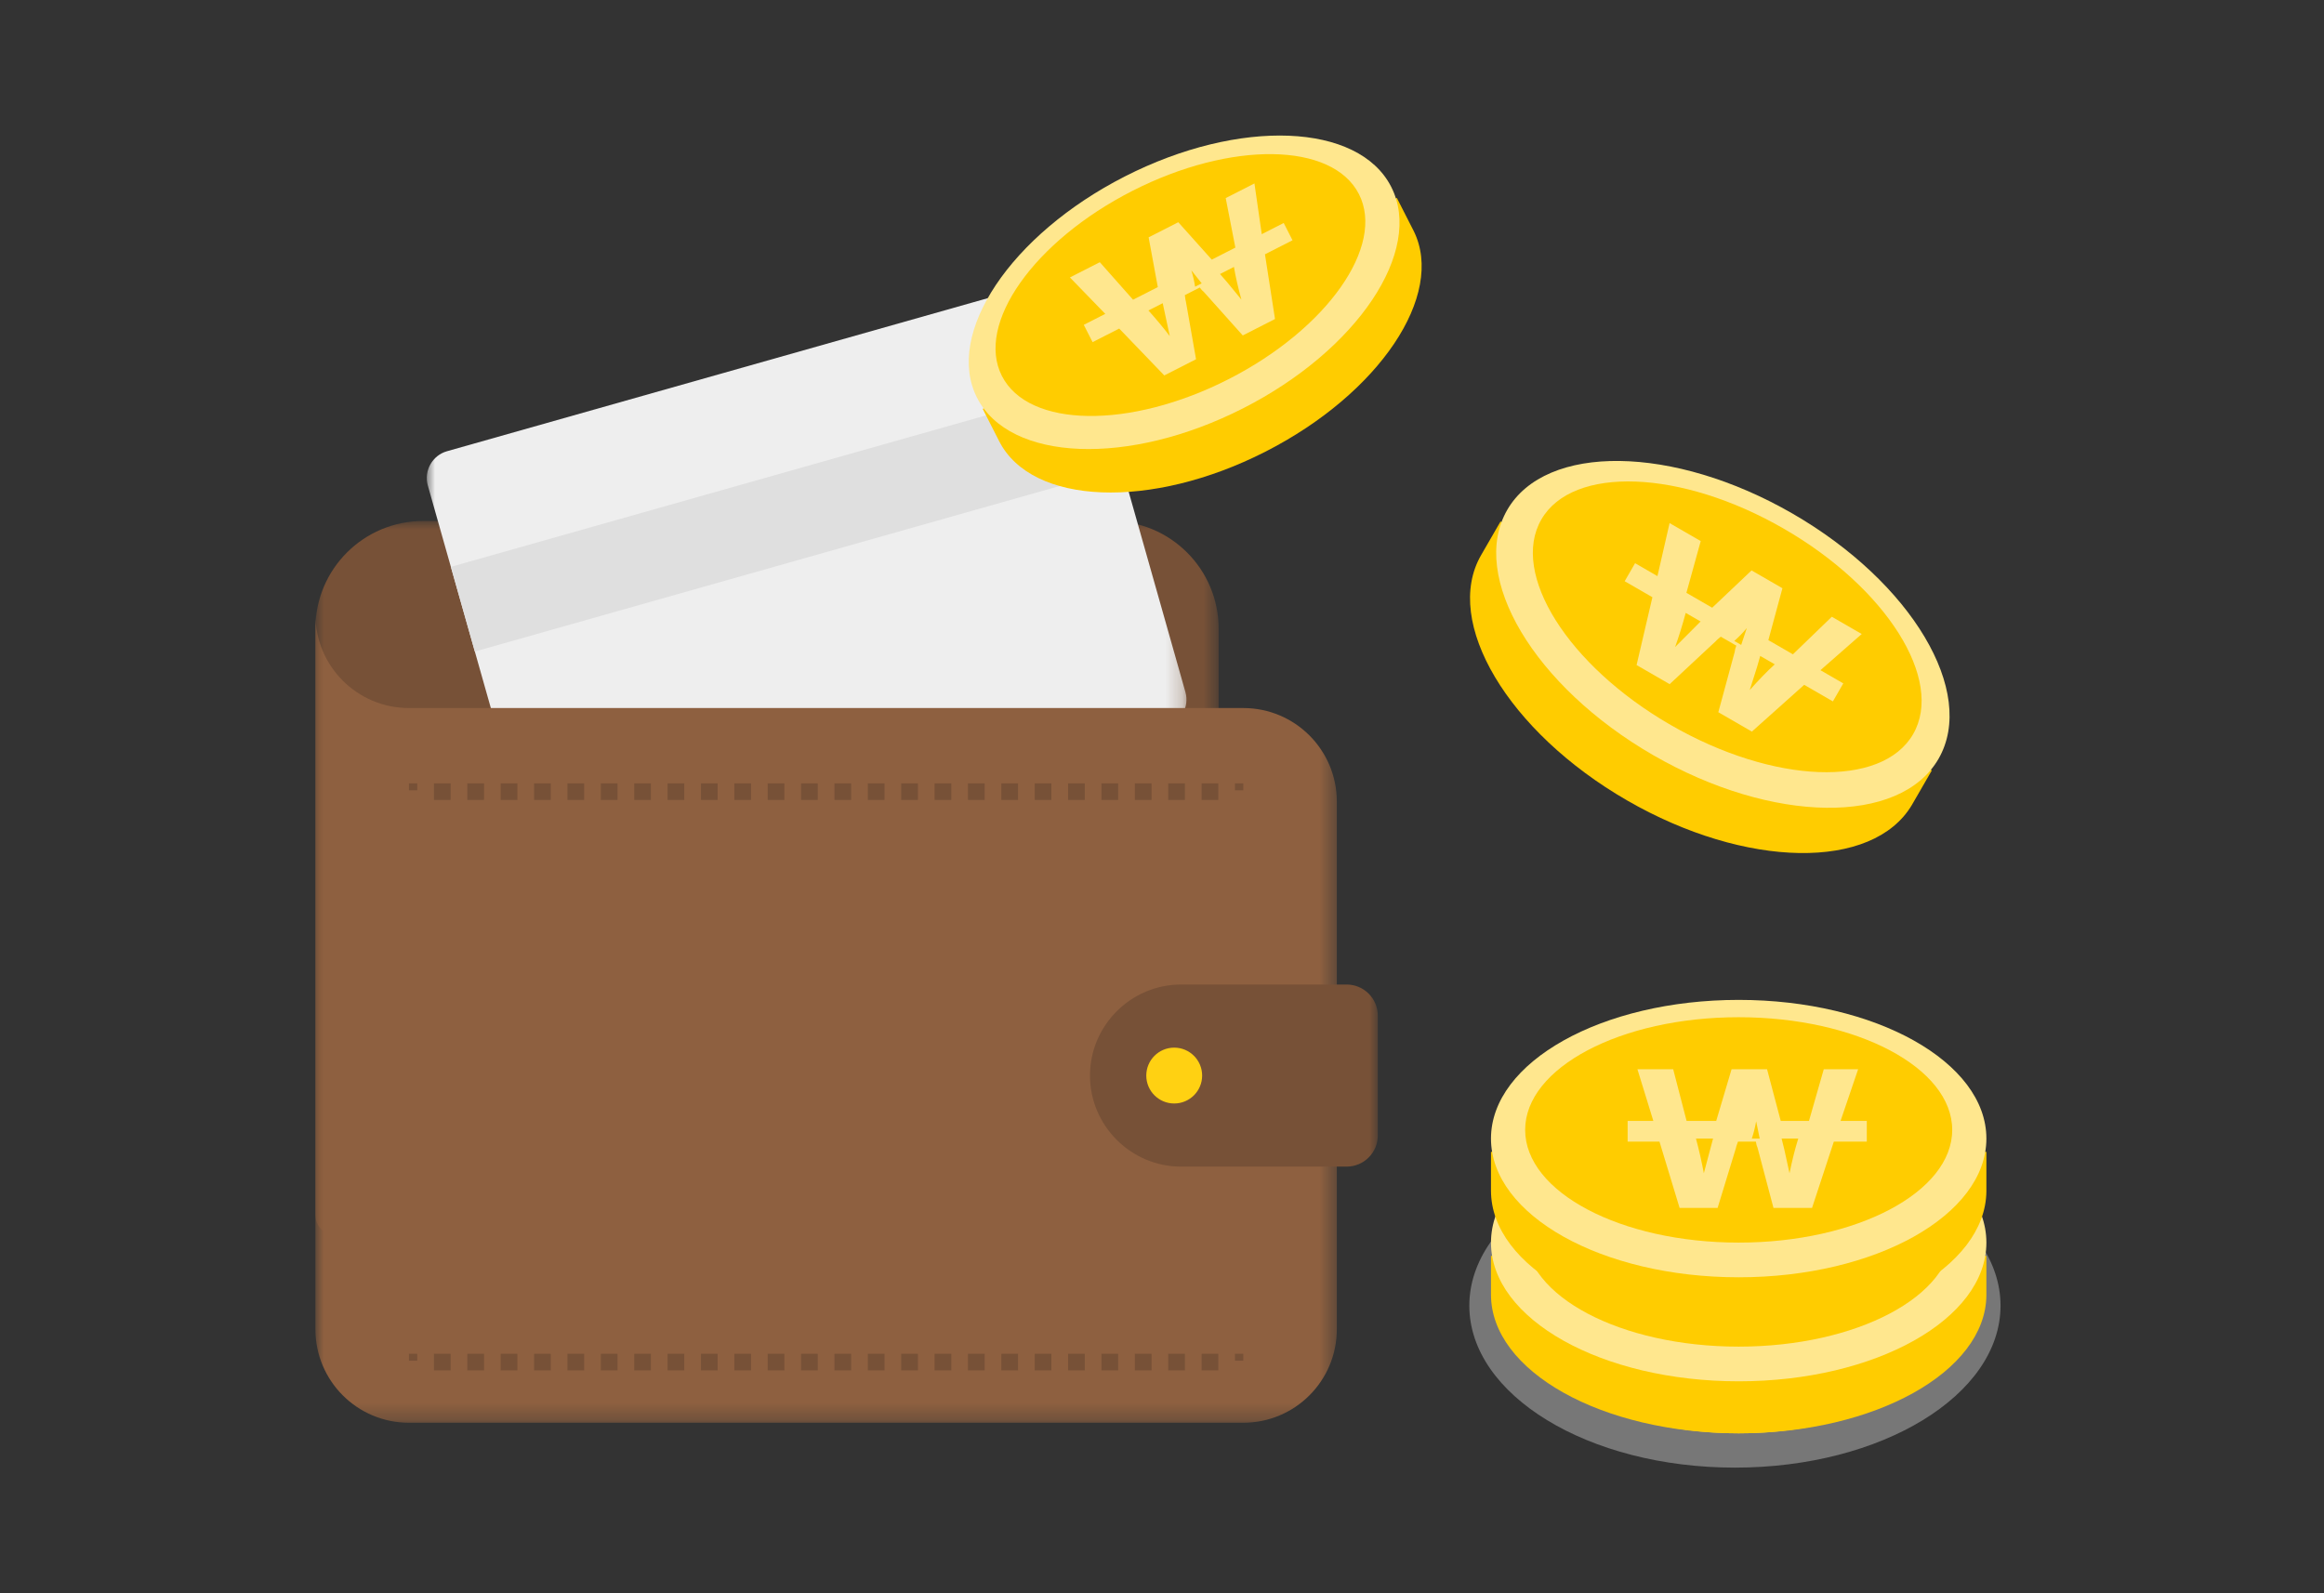 <svg xmlns="http://www.w3.org/2000/svg" xmlns:xlink="http://www.w3.org/1999/xlink" width="140" height="96" viewBox="0 0 140 96">
    <rect x="0" y="0" width="140" height="96" fill="#333333" stroke="none"/>
    <defs>
        <path id="5dpdg898ca" d="M0 0L54.411 0 54.411 43.064 0 43.064z"/>
        <path id="13ob6ttyyc" d="M0 0L45.763 0 45.763 36.959 0 36.959z"/>
        <path id="n3u9x9byze" d="M0 0L61.531 0 61.531 48.698 0 48.698z"/>
        <path id="bryhn4ic4g" d="M0 68.727L64 68.727 64 0 0 0z"/>
    </defs>
    <g fill="none" fill-rule="evenodd">
        <g>
            <g>
                <g>
                    <g>
                        <path d="M0 0H140V96H0z" transform="translate(-118, -2322) translate(0, 112) translate(16, 2072) translate(102, 138)"/>
                        <g transform="translate(-118, -2322) translate(0, 112) translate(16, 2072) translate(102, 138) translate(19, 17)">
                            <g transform="translate(0, 14.393)">
                                <mask id="uev45p0vcb" fill="#fff">
                                    <use xlink:href="#5dpdg898ca"/>
                                </mask>
                                <path fill="#775137" d="M53.155 43.064h-51.9C.563 43.064 0 42.502 0 41.809V6.484C0 2.903 2.903 0 6.484 0h41.443c3.581 0 6.484 2.903 6.484 6.484v35.325c0 .693-.562 1.255-1.256 1.255" mask="url(#uev45p0vcb)"/>
                            </g>
                            <g transform="translate(6.71, 0)">
                                <mask id="d9g501jxsd" fill="#fff">
                                    <use xlink:href="#13ob6ttyyc"/>
                                </mask>
                                <path fill="#EEE" d="M44.545 26.77L8.78 36.896c-.886.25-1.816-.27-2.067-1.155L.063 12.255c-.25-.886.269-1.816 1.155-2.067L36.985.063c.886-.25 1.816.269 2.066 1.155l6.65 23.485c.25.886-.27 1.816-1.156 2.067" mask="url(#d9g501jxsd)"/>
                            </g>
                            <path fill="#DFDFDF" d="M48.593 11.22L9.604 22.257 8.16 17.155 47.148 6.118z"/>
                            <g transform="translate(0, 20.028)">
                                <mask id="bbz42ytd9f" fill="#fff">
                                    <use xlink:href="#n3u9x9byze"/>
                                </mask>
                                <path fill="#8E6040" d="M55.897 48.698H5.634C2.522 48.698 0 46.176 0 43.064V0c0 3.112 2.522 5.634 5.634 5.634h50.263c3.112 0 5.634 2.523 5.634 5.634v31.796c0 3.112-2.522 5.634-5.634 5.634" mask="url(#bbz42ytd9f)"/>
                            </g>
                            <mask id="lfqb6k7ivh" fill="#fff">
                                <use xlink:href="#bryhn4ic4g"/>
                            </mask>
                            <path fill="#775137" d="M5.634 30.617L6.136 30.617 6.136 30.199 5.634 30.199zM7.142 31.199h1.005v-1H7.142v1zm2.01 0h1.005v-1H9.152v1zm2.01 0h1.006v-1h-1.005v1zm2.011 0h1.006v-1h-1.006v1zm2.01 0h1.006v-1h-1.005v1zm2.011 0H18.2v-1h-1.006v1zm2.01 0h1.006v-1h-1.005v1zm2.012 0h1.005v-1h-1.005v1zm2.01 0h1.005v-1h-1.005v1zm2.01 0h1.006v-1h-1.005v1zm2.011 0h1.006v-1h-1.006v1zm2.01 0h1.006v-1h-1.005v1zm2.011 0h1.006v-1h-1.006v1zm2.011 0h1.005v-1H33.28v1zm2.01 0h1.006v-1h-1.006v1zm2.011 0h1.005v-1H37.3v1zm2.01 0h1.006v-1H39.31v1zm2.011 0h1.006v-1H41.32v1zm2.01 0h1.006v-1h-1.005v1zm2.011 0h1.006v-1h-1.006v1zm2.01 0h1.006v-1h-1.005v1zm2.012 0h1.005v-1h-1.005v1zm2.01 0h1.005v-1h-1.005v1zm2.01 0h1.006v-1h-1.005v1zM55.395 30.617L55.897 30.617 55.897 30.199 55.395 30.199zM5.634 64.989L6.136 64.989 6.136 64.571 5.634 64.571zM7.142 65.57h1.005v-1H7.142v1zm2.01 0h1.005v-1H9.152v1zm2.01 0h1.006v-1h-1.005v1zm2.011 0h1.006v-1h-1.006v1zm2.01 0h1.006v-1h-1.005v1zm2.011 0H18.2v-1h-1.006v1zm2.01 0h1.006v-1h-1.005v1zm2.012 0h1.005v-1h-1.005v1zm2.01 0h1.005v-1h-1.005v1zm2.01 0h1.006v-1h-1.005v1zm2.011 0h1.006v-1h-1.006v1zm2.01 0h1.006v-1h-1.005v1zm2.011 0h1.006v-1h-1.006v1zm2.011 0h1.005v-1H33.28v1zm2.01 0h1.006v-1h-1.006v1zm2.011 0h1.005v-1H37.3v1zm2.01 0h1.006v-1H39.31v1zm2.011 0h1.006v-1H41.32v1zm2.01 0h1.006v-1h-1.005v1zm2.011 0h1.006v-1h-1.006v1zm2.01 0h1.006v-1h-1.005v1zm2.012 0h1.005v-1h-1.005v1zm2.01 0h1.005v-1h-1.005v1zm2.01 0h1.006v-1h-1.005v1zM55.395 64.989L55.897 64.989 55.897 64.571 55.395 64.571zM62.122 53.293h-9.974c-3.017 0-5.486-2.469-5.486-5.486 0-3.018 2.469-5.486 5.486-5.486h9.974c1.037 0 1.878.84 1.878 1.878v7.216c0 1.037-.84 1.878-1.878 1.878" mask="url(#lfqb6k7ivh)"/>
                            <path fill="#FFD112" d="M50.053 47.807c0-.93.753-1.683 1.682-1.683.93 0 1.683.753 1.683 1.683 0 .929-.754 1.682-1.683 1.682s-1.682-.753-1.682-1.682" mask="url(#lfqb6k7ivh)"/>
                        </g>
                        <g>
                            <g transform="translate(-118, -2322) translate(0, 112) translate(16, 2072) translate(102, 138) translate(55.299, 4.27) translate(33.215, 55.977)">
                                <ellipse cx="16" cy="18.424" fill="#DDD" opacity=".4" rx="16" ry="9.759"/>
                                <g transform="translate(3.362, 12.535)">
                                    <ellipse cx="12.863" cy="6.79" fill="#FFD743" rx="12.863" ry="6.79"/>
                                    <path fill="#FFE78E" fill-rule="nonzero" d="M11.594 11.49l1.11-3.628c0-.025.018-.084.051-.177l.068-.19H13.9c.022.155.056.277.1.367l.96 3.628h2.323l1.313-3.995h1.986V6.25h-1.583l1.06-3.115h-2.07l-.891 3.115h-1.7l-.825-3.115h-2.138l-.925 3.115H9.726l-.808-3.115H6.764l.959 3.115H6.174v1.246h1.92l1.211 3.995h2.289zm2.537-4.178h-.477c.11-.325.197-.674.263-1.044l.214 1.044zm-3.367 2.09c-.13-.705-.288-1.4-.473-2.09h1.029c-.033.104-.218.8-.556 2.09zm5.162 0c-.033-.142-.08-.356-.14-.643-.06-.287-.118-.55-.173-.788-.055-.238-.11-.458-.164-.659h1.004c-.187.588-.362 1.285-.527 2.09z"/>
                                </g>
                                <g transform="translate(1.304, 6.268)">
                                    <path fill="#FC0" d="M14.922 3.134c6.794 0 12.528 2.543 14.332 6.023h.59v2.387c-.053 4.59-6.714 8.303-14.922 8.303C6.68 19.847 0 16.106 0 11.49l.001.054H0V9.157h.59c1.803-3.48 7.537-6.023 14.332-6.023z"/>
                                    <ellipse cx="14.922" cy="8.357" fill="#FFE78E" rx="14.922" ry="8.357"/>
                                    <ellipse cx="14.922" cy="7.834" fill="#FC0" rx="12.863" ry="6.79"/>
                                    <path fill="#FFE78E" fill-rule="nonzero" d="M13.652 12.535l1.11-3.629c0-.024.018-.083.051-.177.034-.093.057-.156.068-.19h1.077c.022.156.056.278.1.367l.96 3.629h2.323l1.313-3.995h1.986V7.294h-1.582l1.06-3.116h-2.07l-.892 3.116h-1.7l-.825-3.116h-2.137l-.926 3.116h-1.784l-.808-3.116H8.822l.959 3.116H8.233V8.54h1.918l1.212 3.995h2.29zm2.537-4.178h-.477c.11-.326.198-.674.263-1.045l.214 1.045zm-3.366 2.089c-.131-.704-.289-1.4-.474-2.09h1.029c-.033.104-.218.8-.555 2.09zm5.161 0c-.033-.142-.08-.356-.14-.643-.06-.286-.118-.549-.173-.787-.055-.239-.11-.458-.164-.66h1.004c-.187.59-.362 1.285-.527 2.09z"/>
                                </g>
                                <g transform="translate(1.304, 0)">
                                    <path fill="#FC0" d="M14.922 3.134c6.794 0 12.528 2.543 14.332 6.023h.59v2.387c-.053 4.59-6.714 8.303-14.922 8.303C6.68 19.847 0 16.106 0 11.49l.001.054H0V9.157h.59c1.803-3.48 7.537-6.023 14.332-6.023z"/>
                                    <ellipse cx="14.922" cy="8.357" fill="#FFE78E" rx="14.922" ry="8.357"/>
                                    <ellipse cx="14.922" cy="7.834" fill="#FC0" rx="12.863" ry="6.79"/>
                                    <path fill="#FFE78E" fill-rule="nonzero" d="M13.652 12.535l1.11-3.629c0-.024.018-.083.051-.177.034-.093.057-.156.068-.19h1.077c.022.156.056.278.1.367l.96 3.629h2.323l1.313-3.995h1.986V7.294h-1.582l1.06-3.116h-2.07l-.892 3.116h-1.7l-.825-3.116h-2.137l-.926 3.116h-1.784l-.808-3.116H8.822l.959 3.116H8.233V8.54h1.918l1.212 3.995h2.29zm2.537-4.178h-.477c.11-.326.198-.674.263-1.045l.214 1.045zm-3.366 2.089c-.131-.704-.289-1.4-.474-2.09h1.029c-.033.104-.218.8-.555 2.09zm5.161 0c-.033-.142-.08-.356-.14-.643-.06-.286-.118-.549-.173-.787-.055-.239-.11-.458-.164-.66h1.004c-.187.59-.362 1.285-.527 2.09z"/>
                                </g>
                            </g>
                            <g transform="translate(-118, -2322) translate(0, 112) translate(16, 2072) translate(102, 138) translate(55.299, 4.27) translate(16.701, 14.652) rotate(-27) translate(-16.701, -14.652) translate(2.701, 5.341)">
                                <path fill="#FC0" d="M14 2.94c6.375 0 11.755 2.387 13.447 5.651H28v2.24c-.05 4.308-6.299 7.79-14 7.79-7.732 0-14-3.51-14-7.84l.001.05H0v-2.24h.553C2.245 5.327 7.625 2.941 14 2.941z"/>
                                <ellipse cx="14" cy="7.841" fill="#FFE78E" rx="14" ry="7.841"/>
                                <ellipse cx="14" cy="7.351" fill="#FC0" rx="12.069" ry="6.37"/>
                                <path fill="#FFE78E" fill-rule="nonzero" d="M12.809 11.76l1.042-3.404c0-.023.016-.078.047-.166l.064-.178h1.01c.021.146.053.26.095.344l.9 3.405h2.18l1.231-3.749h1.863V6.843h-1.484l.995-2.923H18.81l-.837 2.923h-1.595l-.774-2.923h-2.006l-.868 2.923h-1.674l-.758-2.923H8.277l.9 2.923H7.724v1.17h1.8l1.137 3.748h2.148zm2.38-3.92h-.447c.103-.305.185-.632.247-.98l.2.98zM12.032 9.8c-.123-.66-.271-1.313-.445-1.96h.966c-.03.098-.205.751-.521 1.96zm4.842 0c-.03-.132-.074-.333-.13-.602-.058-.27-.112-.515-.163-.739-.052-.224-.103-.43-.155-.618h.943c-.175.552-.34 1.205-.495 1.96z"/>
                            </g>
                            <g transform="translate(-118, -2322) translate(0, 112) translate(16, 2072) translate(102, 138) translate(55.299, 4.27) translate(47.701, 35.317) rotate(30) translate(-47.701, -35.317) translate(32.701, 25.341)">
                                <path fill="#FC0" d="M15 3.15c6.83 0 12.594 2.557 14.407 6.054H30v2.401c-.052 4.615-6.748 8.346-15 8.346-8.284 0-15-3.76-15-8.4l.001.053-.001.001v-2.4h.593C2.406 5.706 8.17 3.15 15 3.15z"/>
                                <ellipse cx="15" cy="8.401" fill="#FFE78E" rx="15" ry="8.401"/>
                                <ellipse cx="15" cy="7.876" fill="#FC0" rx="12.931" ry="6.825"/>
                                <path fill="#FFE78E" fill-rule="nonzero" d="M13.724 12.6l1.116-3.647c0-.024.017-.084.051-.178l.068-.19h1.083c.022.155.056.278.101.368l.965 3.648h2.334l1.32-4.016h1.997V7.332h-1.59L22.233 4.2h-2.08l-.898 3.132h-1.708l-.83-3.132H14.57l-.93 3.132h-1.794L11.034 4.2H8.868l.964 3.132H8.276v1.253h1.929l1.218 4.016h2.3zm2.55-4.2h-.48c.11-.327.2-.677.265-1.05l.215 1.05zm-3.384 2.1c-.131-.707-.29-1.407-.476-2.1h1.034c-.033.105-.219.805-.558 2.1zm5.189 0c-.033-.142-.08-.357-.141-.645-.06-.288-.119-.552-.174-.792-.055-.24-.11-.46-.165-.662h1.01c-.188.591-.365 1.291-.53 2.1z"/>
                            </g>
                        </g>
                    </g>
                </g>
            </g>
        </g>
    </g>
</svg>
